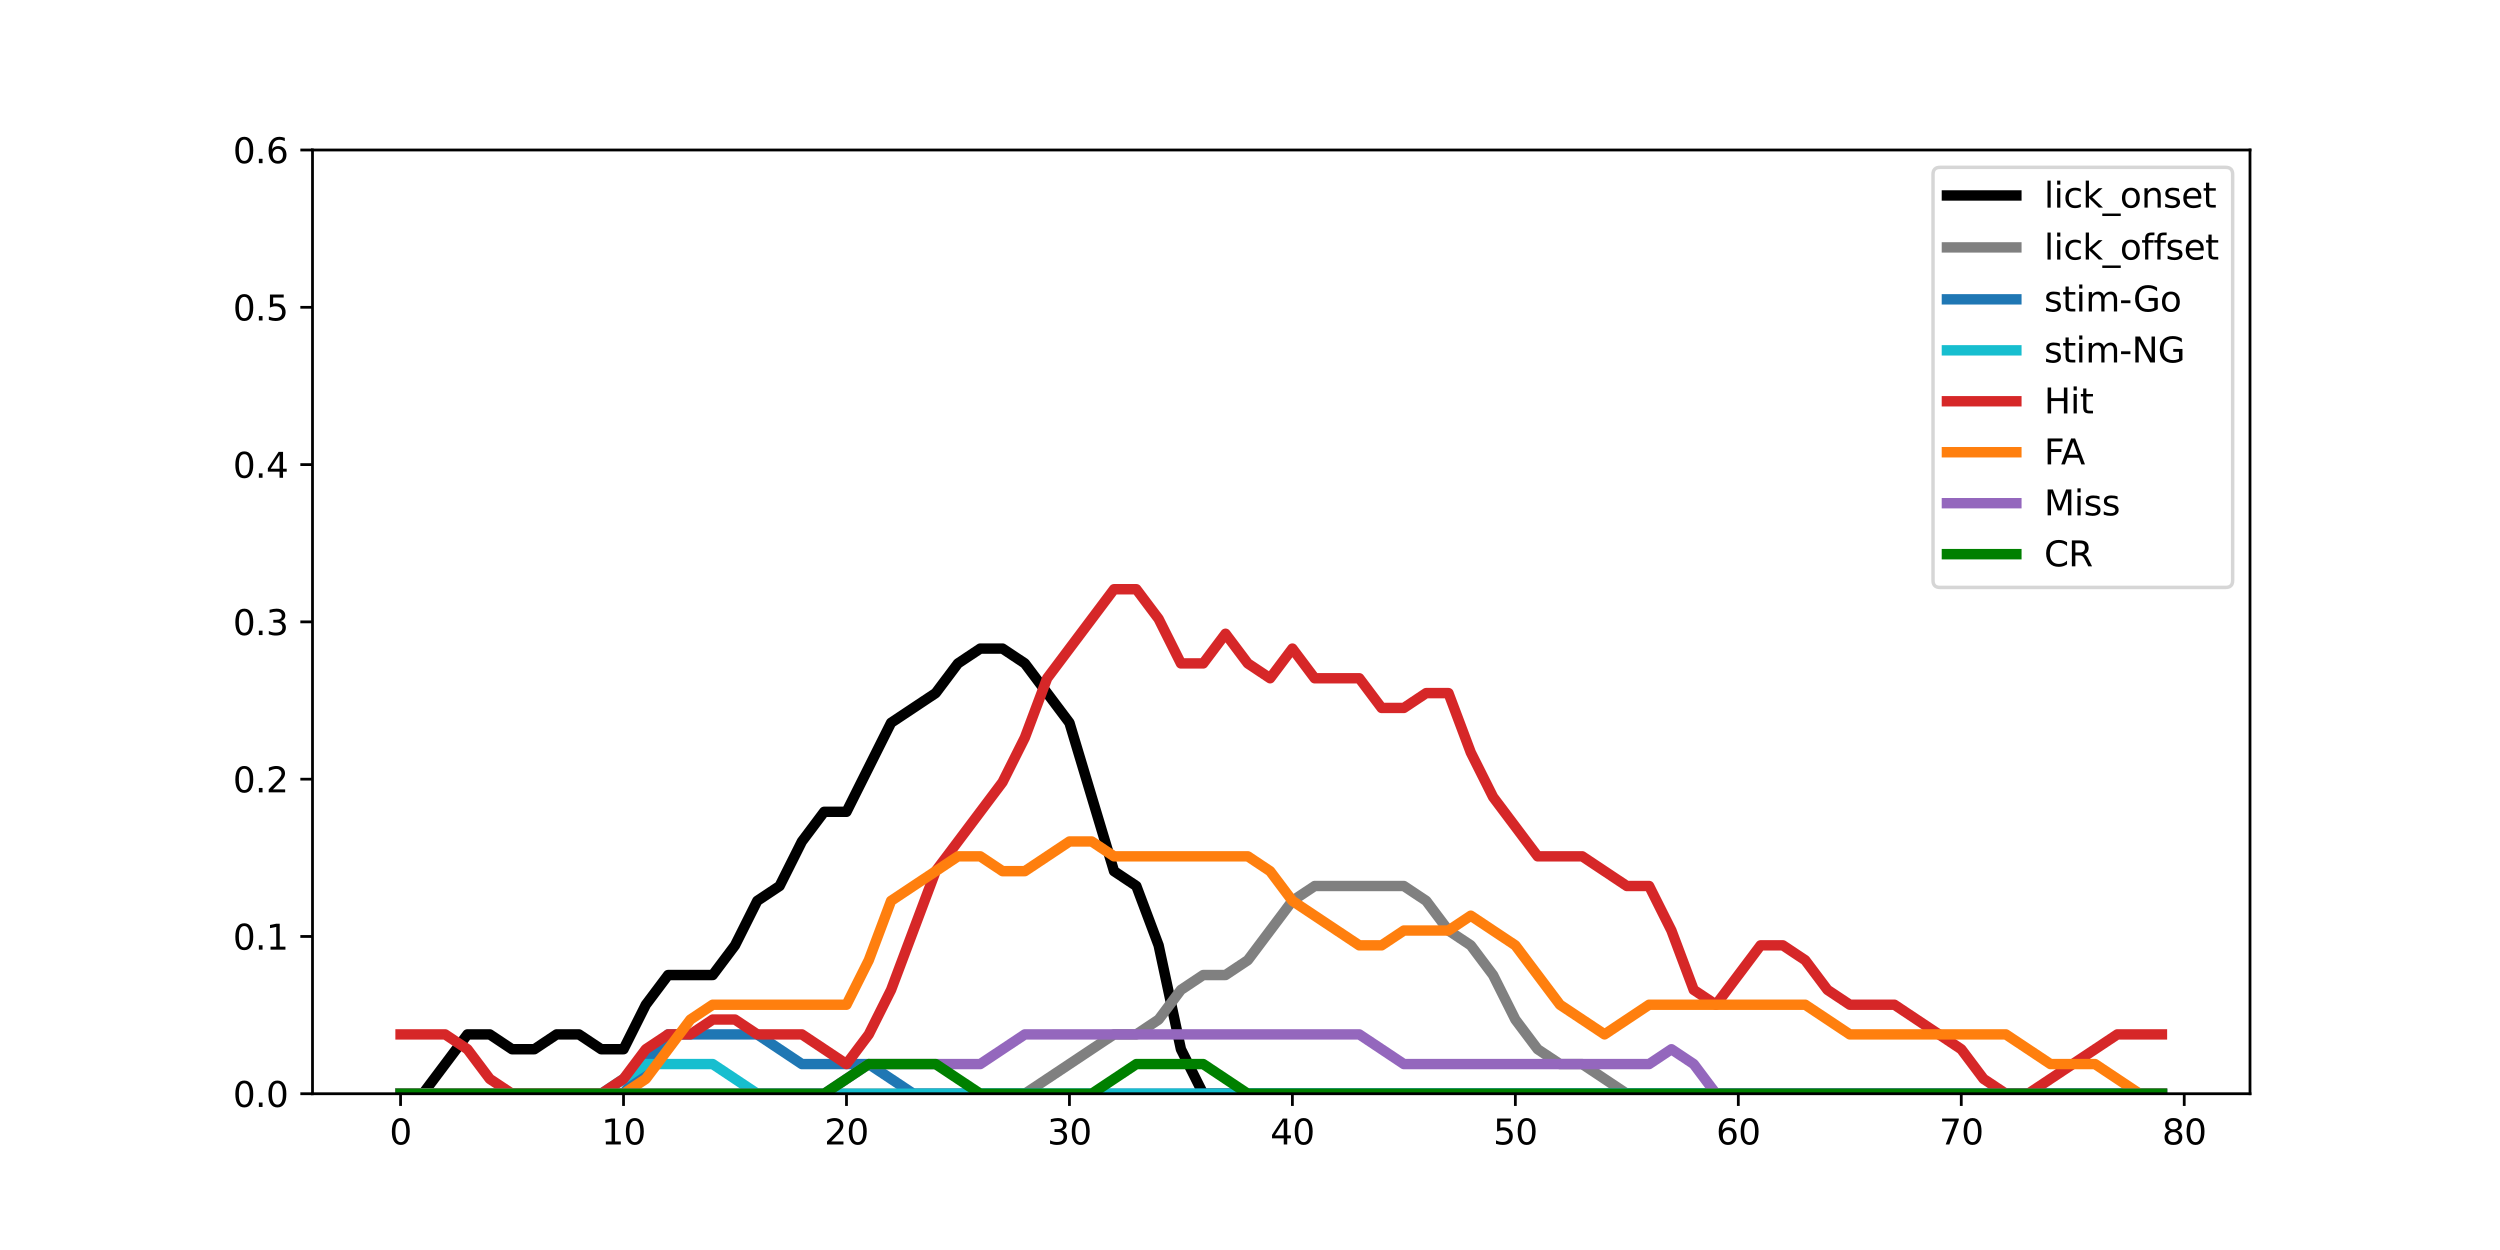 <?xml version="1.0" encoding="utf-8" standalone="no"?>
<!DOCTYPE svg PUBLIC "-//W3C//DTD SVG 1.1//EN"
  "http://www.w3.org/Graphics/SVG/1.1/DTD/svg11.dtd">
<svg xmlns:xlink="http://www.w3.org/1999/xlink" width="720pt" height="360pt" viewBox="0 0 720 360" xmlns="http://www.w3.org/2000/svg" version="1.1">
 <defs>
  <style type="text/css">*{stroke-linejoin: round; stroke-linecap: butt}</style>
 </defs>
 <g id="figure_1">
  <g id="patch_1">
   <path d="M 0 360 
L 720 360 
L 720 0 
L 0 0 
z
" style="fill: #ffffff"/>
  </g>
  <g id="axes_1">
   <g id="patch_2">
    <path d="M 90 315 
L 648 315 
L 648 43.2 
L 90 43.2 
z
" style="fill: #ffffff"/>
   </g>
   <g id="matplotlib.axis_1">
    <g id="xtick_1">
     <g id="line2d_1">
      <defs>
       <path id="m49e07cc079" d="M 0 0 
L 0 3.5 
" style="stroke: #000000; stroke-width: 0.8"/>
      </defs>
      <g>
       <use xlink:href="#m49e07cc079" x="115.364" y="315" style="stroke: #000000; stroke-width: 0.8"/>
      </g>
     </g>
     <g id="text_1">
      <!-- 0 -->
      <g transform="translate(112.182 329.598) scale(0.1 -0.1)">
       <defs>
        <path id="DejaVuSans-30" d="M 2034 4250 
Q 1547 4250 1301 3770 
Q 1056 3291 1056 2328 
Q 1056 1369 1301 889 
Q 1547 409 2034 409 
Q 2525 409 2770 889 
Q 3016 1369 3016 2328 
Q 3016 3291 2770 3770 
Q 2525 4250 2034 4250 
z
M 2034 4750 
Q 2819 4750 3233 4129 
Q 3647 3509 3647 2328 
Q 3647 1150 3233 529 
Q 2819 -91 2034 -91 
Q 1250 -91 836 529 
Q 422 1150 422 2328 
Q 422 3509 836 4129 
Q 1250 4750 2034 4750 
z
" transform="scale(0.016)"/>
       </defs>
       <use xlink:href="#DejaVuSans-30"/>
      </g>
     </g>
    </g>
    <g id="xtick_2">
     <g id="line2d_2">
      <g>
       <use xlink:href="#m49e07cc079" x="179.575" y="315" style="stroke: #000000; stroke-width: 0.8"/>
      </g>
     </g>
     <g id="text_2">
      <!-- 10 -->
      <g transform="translate(173.213 329.598) scale(0.1 -0.1)">
       <defs>
        <path id="DejaVuSans-31" d="M 794 531 
L 1825 531 
L 1825 4091 
L 703 3866 
L 703 4441 
L 1819 4666 
L 2450 4666 
L 2450 531 
L 3481 531 
L 3481 0 
L 794 0 
L 794 531 
z
" transform="scale(0.016)"/>
       </defs>
       <use xlink:href="#DejaVuSans-31"/>
       <use xlink:href="#DejaVuSans-30" x="63.623"/>
      </g>
     </g>
    </g>
    <g id="xtick_3">
     <g id="line2d_3">
      <g>
       <use xlink:href="#m49e07cc079" x="243.787" y="315" style="stroke: #000000; stroke-width: 0.8"/>
      </g>
     </g>
     <g id="text_3">
      <!-- 20 -->
      <g transform="translate(237.425 329.598) scale(0.1 -0.1)">
       <defs>
        <path id="DejaVuSans-32" d="M 1228 531 
L 3431 531 
L 3431 0 
L 469 0 
L 469 531 
Q 828 903 1448 1529 
Q 2069 2156 2228 2338 
Q 2531 2678 2651 2914 
Q 2772 3150 2772 3378 
Q 2772 3750 2511 3984 
Q 2250 4219 1831 4219 
Q 1534 4219 1204 4116 
Q 875 4013 500 3803 
L 500 4441 
Q 881 4594 1212 4672 
Q 1544 4750 1819 4750 
Q 2544 4750 2975 4387 
Q 3406 4025 3406 3419 
Q 3406 3131 3298 2873 
Q 3191 2616 2906 2266 
Q 2828 2175 2409 1742 
Q 1991 1309 1228 531 
z
" transform="scale(0.016)"/>
       </defs>
       <use xlink:href="#DejaVuSans-32"/>
       <use xlink:href="#DejaVuSans-30" x="63.623"/>
      </g>
     </g>
    </g>
    <g id="xtick_4">
     <g id="line2d_4">
      <g>
       <use xlink:href="#m49e07cc079" x="307.999" y="315" style="stroke: #000000; stroke-width: 0.8"/>
      </g>
     </g>
     <g id="text_4">
      <!-- 30 -->
      <g transform="translate(301.636 329.598) scale(0.1 -0.1)">
       <defs>
        <path id="DejaVuSans-33" d="M 2597 2516 
Q 3050 2419 3304 2112 
Q 3559 1806 3559 1356 
Q 3559 666 3084 287 
Q 2609 -91 1734 -91 
Q 1441 -91 1130 -33 
Q 819 25 488 141 
L 488 750 
Q 750 597 1062 519 
Q 1375 441 1716 441 
Q 2309 441 2620 675 
Q 2931 909 2931 1356 
Q 2931 1769 2642 2001 
Q 2353 2234 1838 2234 
L 1294 2234 
L 1294 2753 
L 1863 2753 
Q 2328 2753 2575 2939 
Q 2822 3125 2822 3475 
Q 2822 3834 2567 4026 
Q 2313 4219 1838 4219 
Q 1578 4219 1281 4162 
Q 984 4106 628 3988 
L 628 4550 
Q 988 4650 1302 4700 
Q 1616 4750 1894 4750 
Q 2613 4750 3031 4423 
Q 3450 4097 3450 3541 
Q 3450 3153 3228 2886 
Q 3006 2619 2597 2516 
z
" transform="scale(0.016)"/>
       </defs>
       <use xlink:href="#DejaVuSans-33"/>
       <use xlink:href="#DejaVuSans-30" x="63.623"/>
      </g>
     </g>
    </g>
    <g id="xtick_5">
     <g id="line2d_5">
      <g>
       <use xlink:href="#m49e07cc079" x="372.211" y="315" style="stroke: #000000; stroke-width: 0.8"/>
      </g>
     </g>
     <g id="text_5">
      <!-- 40 -->
      <g transform="translate(365.848 329.598) scale(0.1 -0.1)">
       <defs>
        <path id="DejaVuSans-34" d="M 2419 4116 
L 825 1625 
L 2419 1625 
L 2419 4116 
z
M 2253 4666 
L 3047 4666 
L 3047 1625 
L 3713 1625 
L 3713 1100 
L 3047 1100 
L 3047 0 
L 2419 0 
L 2419 1100 
L 313 1100 
L 313 1709 
L 2253 4666 
z
" transform="scale(0.016)"/>
       </defs>
       <use xlink:href="#DejaVuSans-34"/>
       <use xlink:href="#DejaVuSans-30" x="63.623"/>
      </g>
     </g>
    </g>
    <g id="xtick_6">
     <g id="line2d_6">
      <g>
       <use xlink:href="#m49e07cc079" x="436.422" y="315" style="stroke: #000000; stroke-width: 0.8"/>
      </g>
     </g>
     <g id="text_6">
      <!-- 50 -->
      <g transform="translate(430.06 329.598) scale(0.1 -0.1)">
       <defs>
        <path id="DejaVuSans-35" d="M 691 4666 
L 3169 4666 
L 3169 4134 
L 1269 4134 
L 1269 2991 
Q 1406 3038 1543 3061 
Q 1681 3084 1819 3084 
Q 2600 3084 3056 2656 
Q 3513 2228 3513 1497 
Q 3513 744 3044 326 
Q 2575 -91 1722 -91 
Q 1428 -91 1123 -41 
Q 819 9 494 109 
L 494 744 
Q 775 591 1075 516 
Q 1375 441 1709 441 
Q 2250 441 2565 725 
Q 2881 1009 2881 1497 
Q 2881 1984 2565 2268 
Q 2250 2553 1709 2553 
Q 1456 2553 1204 2497 
Q 953 2441 691 2322 
L 691 4666 
z
" transform="scale(0.016)"/>
       </defs>
       <use xlink:href="#DejaVuSans-35"/>
       <use xlink:href="#DejaVuSans-30" x="63.623"/>
      </g>
     </g>
    </g>
    <g id="xtick_7">
     <g id="line2d_7">
      <g>
       <use xlink:href="#m49e07cc079" x="500.634" y="315" style="stroke: #000000; stroke-width: 0.8"/>
      </g>
     </g>
     <g id="text_7">
      <!-- 60 -->
      <g transform="translate(494.272 329.598) scale(0.1 -0.1)">
       <defs>
        <path id="DejaVuSans-36" d="M 2113 2584 
Q 1688 2584 1439 2293 
Q 1191 2003 1191 1497 
Q 1191 994 1439 701 
Q 1688 409 2113 409 
Q 2538 409 2786 701 
Q 3034 994 3034 1497 
Q 3034 2003 2786 2293 
Q 2538 2584 2113 2584 
z
M 3366 4563 
L 3366 3988 
Q 3128 4100 2886 4159 
Q 2644 4219 2406 4219 
Q 1781 4219 1451 3797 
Q 1122 3375 1075 2522 
Q 1259 2794 1537 2939 
Q 1816 3084 2150 3084 
Q 2853 3084 3261 2657 
Q 3669 2231 3669 1497 
Q 3669 778 3244 343 
Q 2819 -91 2113 -91 
Q 1303 -91 875 529 
Q 447 1150 447 2328 
Q 447 3434 972 4092 
Q 1497 4750 2381 4750 
Q 2619 4750 2861 4703 
Q 3103 4656 3366 4563 
z
" transform="scale(0.016)"/>
       </defs>
       <use xlink:href="#DejaVuSans-36"/>
       <use xlink:href="#DejaVuSans-30" x="63.623"/>
      </g>
     </g>
    </g>
    <g id="xtick_8">
     <g id="line2d_8">
      <g>
       <use xlink:href="#m49e07cc079" x="564.846" y="315" style="stroke: #000000; stroke-width: 0.8"/>
      </g>
     </g>
     <g id="text_8">
      <!-- 70 -->
      <g transform="translate(558.483 329.598) scale(0.1 -0.1)">
       <defs>
        <path id="DejaVuSans-37" d="M 525 4666 
L 3525 4666 
L 3525 4397 
L 1831 0 
L 1172 0 
L 2766 4134 
L 525 4134 
L 525 4666 
z
" transform="scale(0.016)"/>
       </defs>
       <use xlink:href="#DejaVuSans-37"/>
       <use xlink:href="#DejaVuSans-30" x="63.623"/>
      </g>
     </g>
    </g>
    <g id="xtick_9">
     <g id="line2d_9">
      <g>
       <use xlink:href="#m49e07cc079" x="629.058" y="315" style="stroke: #000000; stroke-width: 0.8"/>
      </g>
     </g>
     <g id="text_9">
      <!-- 80 -->
      <g transform="translate(622.695 329.598) scale(0.1 -0.1)">
       <defs>
        <path id="DejaVuSans-38" d="M 2034 2216 
Q 1584 2216 1326 1975 
Q 1069 1734 1069 1313 
Q 1069 891 1326 650 
Q 1584 409 2034 409 
Q 2484 409 2743 651 
Q 3003 894 3003 1313 
Q 3003 1734 2745 1975 
Q 2488 2216 2034 2216 
z
M 1403 2484 
Q 997 2584 770 2862 
Q 544 3141 544 3541 
Q 544 4100 942 4425 
Q 1341 4750 2034 4750 
Q 2731 4750 3128 4425 
Q 3525 4100 3525 3541 
Q 3525 3141 3298 2862 
Q 3072 2584 2669 2484 
Q 3125 2378 3379 2068 
Q 3634 1759 3634 1313 
Q 3634 634 3220 271 
Q 2806 -91 2034 -91 
Q 1263 -91 848 271 
Q 434 634 434 1313 
Q 434 1759 690 2068 
Q 947 2378 1403 2484 
z
M 1172 3481 
Q 1172 3119 1398 2916 
Q 1625 2713 2034 2713 
Q 2441 2713 2670 2916 
Q 2900 3119 2900 3481 
Q 2900 3844 2670 4047 
Q 2441 4250 2034 4250 
Q 1625 4250 1398 4047 
Q 1172 3844 1172 3481 
z
" transform="scale(0.016)"/>
       </defs>
       <use xlink:href="#DejaVuSans-38"/>
       <use xlink:href="#DejaVuSans-30" x="63.623"/>
      </g>
     </g>
    </g>
   </g>
   <g id="matplotlib.axis_2">
    <g id="ytick_1">
     <g id="line2d_10">
      <defs>
       <path id="mad2dcc6afb" d="M 0 0 
L -3.5 0 
" style="stroke: #000000; stroke-width: 0.8"/>
      </defs>
      <g>
       <use xlink:href="#mad2dcc6afb" x="90" y="315" style="stroke: #000000; stroke-width: 0.8"/>
      </g>
     </g>
     <g id="text_10">
      <!-- 0.0 -->
      <g transform="translate(67.097 318.799) scale(0.1 -0.1)">
       <defs>
        <path id="DejaVuSans-2e" d="M 684 794 
L 1344 794 
L 1344 0 
L 684 0 
L 684 794 
z
" transform="scale(0.016)"/>
       </defs>
       <use xlink:href="#DejaVuSans-30"/>
       <use xlink:href="#DejaVuSans-2e" x="63.623"/>
       <use xlink:href="#DejaVuSans-30" x="95.41"/>
      </g>
     </g>
    </g>
    <g id="ytick_2">
     <g id="line2d_11">
      <g>
       <use xlink:href="#mad2dcc6afb" x="90" y="269.7" style="stroke: #000000; stroke-width: 0.8"/>
      </g>
     </g>
     <g id="text_11">
      <!-- 0.1 -->
      <g transform="translate(67.097 273.499) scale(0.1 -0.1)">
       <use xlink:href="#DejaVuSans-30"/>
       <use xlink:href="#DejaVuSans-2e" x="63.623"/>
       <use xlink:href="#DejaVuSans-31" x="95.41"/>
      </g>
     </g>
    </g>
    <g id="ytick_3">
     <g id="line2d_12">
      <g>
       <use xlink:href="#mad2dcc6afb" x="90" y="224.4" style="stroke: #000000; stroke-width: 0.8"/>
      </g>
     </g>
     <g id="text_12">
      <!-- 0.2 -->
      <g transform="translate(67.097 228.199) scale(0.1 -0.1)">
       <use xlink:href="#DejaVuSans-30"/>
       <use xlink:href="#DejaVuSans-2e" x="63.623"/>
       <use xlink:href="#DejaVuSans-32" x="95.41"/>
      </g>
     </g>
    </g>
    <g id="ytick_4">
     <g id="line2d_13">
      <g>
       <use xlink:href="#mad2dcc6afb" x="90" y="179.1" style="stroke: #000000; stroke-width: 0.8"/>
      </g>
     </g>
     <g id="text_13">
      <!-- 0.3 -->
      <g transform="translate(67.097 182.899) scale(0.1 -0.1)">
       <use xlink:href="#DejaVuSans-30"/>
       <use xlink:href="#DejaVuSans-2e" x="63.623"/>
       <use xlink:href="#DejaVuSans-33" x="95.41"/>
      </g>
     </g>
    </g>
    <g id="ytick_5">
     <g id="line2d_14">
      <g>
       <use xlink:href="#mad2dcc6afb" x="90" y="133.8" style="stroke: #000000; stroke-width: 0.8"/>
      </g>
     </g>
     <g id="text_14">
      <!-- 0.4 -->
      <g transform="translate(67.097 137.599) scale(0.1 -0.1)">
       <use xlink:href="#DejaVuSans-30"/>
       <use xlink:href="#DejaVuSans-2e" x="63.623"/>
       <use xlink:href="#DejaVuSans-34" x="95.41"/>
      </g>
     </g>
    </g>
    <g id="ytick_6">
     <g id="line2d_15">
      <g>
       <use xlink:href="#mad2dcc6afb" x="90" y="88.5" style="stroke: #000000; stroke-width: 0.8"/>
      </g>
     </g>
     <g id="text_15">
      <!-- 0.5 -->
      <g transform="translate(67.097 92.299) scale(0.1 -0.1)">
       <use xlink:href="#DejaVuSans-30"/>
       <use xlink:href="#DejaVuSans-2e" x="63.623"/>
       <use xlink:href="#DejaVuSans-35" x="95.41"/>
      </g>
     </g>
    </g>
    <g id="ytick_7">
     <g id="line2d_16">
      <g>
       <use xlink:href="#mad2dcc6afb" x="90" y="43.2" style="stroke: #000000; stroke-width: 0.8"/>
      </g>
     </g>
     <g id="text_16">
      <!-- 0.6 -->
      <g transform="translate(67.097 46.999) scale(0.1 -0.1)">
       <use xlink:href="#DejaVuSans-30"/>
       <use xlink:href="#DejaVuSans-2e" x="63.623"/>
       <use xlink:href="#DejaVuSans-36" x="95.41"/>
      </g>
     </g>
    </g>
   </g>
   <g id="line2d_17">
    <path d="M 115.364 315 
L 121.785 315 
L 128.206 306.453 
L 134.627 297.906 
L 141.048 297.906 
L 147.47 302.179 
L 153.891 302.179 
L 160.312 297.906 
L 166.733 297.906 
L 173.154 302.179 
L 179.575 302.179 
L 185.997 289.358 
L 192.418 280.811 
L 198.839 280.811 
L 205.26 280.811 
L 211.681 272.264 
L 218.102 259.443 
L 224.524 255.17 
L 230.945 242.349 
L 237.366 233.802 
L 243.787 233.802 
L 250.208 220.981 
L 256.629 208.16 
L 263.051 203.887 
L 269.472 199.613 
L 275.893 191.066 
L 282.314 186.792 
L 288.735 186.792 
L 295.157 191.066 
L 301.578 199.613 
L 307.999 208.16 
L 314.42 229.528 
L 320.841 250.896 
L 327.262 255.17 
L 333.684 272.264 
L 340.105 302.179 
L 346.526 315 
L 352.947 315 
L 359.368 315 
L 365.789 315 
L 372.211 315 
L 378.632 315 
L 385.053 315 
L 391.474 315 
L 397.895 315 
L 404.316 315 
L 410.738 315 
L 417.159 315 
L 423.58 315 
L 430.001 315 
L 436.422 315 
L 442.843 315 
L 449.265 315 
L 455.686 315 
L 462.107 315 
L 468.528 315 
L 474.949 315 
L 481.371 315 
L 487.792 315 
L 494.213 315 
L 500.634 315 
L 507.055 315 
L 513.476 315 
L 519.898 315 
L 526.319 315 
L 532.74 315 
L 539.161 315 
L 545.582 315 
L 552.003 315 
L 558.425 315 
L 564.846 315 
L 571.267 315 
L 577.688 315 
L 584.109 315 
L 590.53 315 
L 596.952 315 
L 603.373 315 
L 609.794 315 
L 616.215 315 
L 622.636 315 
" clip-path="url(#p4e14f4bbe3)" style="fill: none; stroke: #000000; stroke-width: 3; stroke-linecap: square"/>
   </g>
   <g id="line2d_18">
    <path d="M 115.364 315 
L 121.785 315 
L 128.206 315 
L 134.627 315 
L 141.048 315 
L 147.47 315 
L 153.891 315 
L 160.312 315 
L 166.733 315 
L 173.154 315 
L 179.575 315 
L 185.997 315 
L 192.418 315 
L 198.839 315 
L 205.26 315 
L 211.681 315 
L 218.102 315 
L 224.524 315 
L 230.945 315 
L 237.366 315 
L 243.787 315 
L 250.208 315 
L 256.629 315 
L 263.051 315 
L 269.472 315 
L 275.893 315 
L 282.314 315 
L 288.735 315 
L 295.157 315 
L 301.578 310.726 
L 307.999 306.453 
L 314.42 302.179 
L 320.841 297.906 
L 327.262 297.906 
L 333.684 293.632 
L 340.105 285.085 
L 346.526 280.811 
L 352.947 280.811 
L 359.368 276.538 
L 365.789 267.991 
L 372.211 259.443 
L 378.632 255.17 
L 385.053 255.17 
L 391.474 255.17 
L 397.895 255.17 
L 404.316 255.17 
L 410.738 259.443 
L 417.159 267.991 
L 423.58 272.264 
L 430.001 280.811 
L 436.422 293.632 
L 442.843 302.179 
L 449.265 306.453 
L 455.686 306.453 
L 462.107 310.726 
L 468.528 315 
L 474.949 315 
L 481.371 315 
L 487.792 315 
L 494.213 315 
L 500.634 315 
L 507.055 315 
L 513.476 315 
L 519.898 315 
L 526.319 315 
L 532.74 315 
L 539.161 315 
L 545.582 315 
L 552.003 315 
L 558.425 315 
L 564.846 315 
L 571.267 315 
L 577.688 315 
L 584.109 315 
L 590.53 315 
L 596.952 315 
L 603.373 315 
L 609.794 315 
L 616.215 315 
L 622.636 315 
" clip-path="url(#p4e14f4bbe3)" style="fill: none; stroke: #808080; stroke-width: 3; stroke-linecap: square"/>
   </g>
   <g id="line2d_19">
    <path d="M 115.364 315 
L 121.785 315 
L 128.206 315 
L 134.627 315 
L 141.048 315 
L 147.47 315 
L 153.891 315 
L 160.312 315 
L 166.733 315 
L 173.154 315 
L 179.575 315 
L 185.997 306.453 
L 192.418 297.906 
L 198.839 297.906 
L 205.26 297.906 
L 211.681 297.906 
L 218.102 297.906 
L 224.524 302.179 
L 230.945 306.453 
L 237.366 306.453 
L 243.787 306.453 
L 250.208 306.453 
L 256.629 310.726 
L 263.051 315 
L 269.472 315 
L 275.893 315 
L 282.314 315 
L 288.735 315 
L 295.157 315 
L 301.578 315 
L 307.999 315 
L 314.42 315 
L 320.841 315 
L 327.262 315 
L 333.684 315 
L 340.105 315 
L 346.526 315 
L 352.947 315 
L 359.368 315 
L 365.789 315 
L 372.211 315 
L 378.632 315 
L 385.053 315 
L 391.474 315 
L 397.895 315 
L 404.316 315 
L 410.738 315 
L 417.159 315 
L 423.58 315 
L 430.001 315 
L 436.422 315 
L 442.843 315 
L 449.265 315 
L 455.686 315 
L 462.107 315 
L 468.528 315 
L 474.949 315 
L 481.371 315 
L 487.792 315 
L 494.213 315 
L 500.634 315 
L 507.055 315 
L 513.476 315 
L 519.898 315 
L 526.319 315 
L 532.74 315 
L 539.161 315 
L 545.582 315 
L 552.003 315 
L 558.425 315 
L 564.846 315 
L 571.267 315 
L 577.688 315 
L 584.109 315 
L 590.53 315 
L 596.952 315 
L 603.373 315 
L 609.794 315 
L 616.215 315 
L 622.636 315 
" clip-path="url(#p4e14f4bbe3)" style="fill: none; stroke: #1f77b4; stroke-width: 3; stroke-linecap: square"/>
   </g>
   <g id="line2d_20">
    <path d="M 115.364 315 
L 121.785 315 
L 128.206 315 
L 134.627 315 
L 141.048 315 
L 147.47 315 
L 153.891 315 
L 160.312 315 
L 166.733 315 
L 173.154 315 
L 179.575 310.726 
L 185.997 306.453 
L 192.418 306.453 
L 198.839 306.453 
L 205.26 306.453 
L 211.681 310.726 
L 218.102 315 
L 224.524 315 
L 230.945 315 
L 237.366 315 
L 243.787 315 
L 250.208 315 
L 256.629 315 
L 263.051 315 
L 269.472 315 
L 275.893 315 
L 282.314 315 
L 288.735 315 
L 295.157 315 
L 301.578 315 
L 307.999 315 
L 314.42 315 
L 320.841 315 
L 327.262 315 
L 333.684 315 
L 340.105 315 
L 346.526 315 
L 352.947 315 
L 359.368 315 
L 365.789 315 
L 372.211 315 
L 378.632 315 
L 385.053 315 
L 391.474 315 
L 397.895 315 
L 404.316 315 
L 410.738 315 
L 417.159 315 
L 423.58 315 
L 430.001 315 
L 436.422 315 
L 442.843 315 
L 449.265 315 
L 455.686 315 
L 462.107 315 
L 468.528 315 
L 474.949 315 
L 481.371 315 
L 487.792 315 
L 494.213 315 
L 500.634 315 
L 507.055 315 
L 513.476 315 
L 519.898 315 
L 526.319 315 
L 532.74 315 
L 539.161 315 
L 545.582 315 
L 552.003 315 
L 558.425 315 
L 564.846 315 
L 571.267 315 
L 577.688 315 
L 584.109 315 
L 590.53 315 
L 596.952 315 
L 603.373 315 
L 609.794 315 
L 616.215 315 
L 622.636 315 
" clip-path="url(#p4e14f4bbe3)" style="fill: none; stroke: #17becf; stroke-width: 3; stroke-linecap: square"/>
   </g>
   <g id="line2d_21">
    <path d="M 115.364 297.906 
L 121.785 297.906 
L 128.206 297.906 
L 134.627 302.179 
L 141.048 310.726 
L 147.47 315 
L 153.891 315 
L 160.312 315 
L 166.733 315 
L 173.154 315 
L 179.575 310.726 
L 185.997 302.179 
L 192.418 297.906 
L 198.839 297.906 
L 205.26 293.632 
L 211.681 293.632 
L 218.102 297.906 
L 224.524 297.906 
L 230.945 297.906 
L 237.366 302.179 
L 243.787 306.453 
L 250.208 297.906 
L 256.629 285.085 
L 263.051 267.991 
L 269.472 250.896 
L 275.893 242.349 
L 282.314 233.802 
L 288.735 225.255 
L 295.157 212.434 
L 301.578 195.34 
L 307.999 186.792 
L 314.42 178.245 
L 320.841 169.698 
L 327.262 169.698 
L 333.684 178.245 
L 340.105 191.066 
L 346.526 191.066 
L 352.947 182.519 
L 359.368 191.066 
L 365.789 195.34 
L 372.211 186.792 
L 378.632 195.34 
L 385.053 195.34 
L 391.474 195.34 
L 397.895 203.887 
L 404.316 203.887 
L 410.738 199.613 
L 417.159 199.613 
L 423.58 216.708 
L 430.001 229.528 
L 436.422 238.075 
L 442.843 246.623 
L 449.265 246.623 
L 455.686 246.623 
L 462.107 250.896 
L 468.528 255.17 
L 474.949 255.17 
L 481.371 267.991 
L 487.792 285.085 
L 494.213 289.358 
L 500.634 280.811 
L 507.055 272.264 
L 513.476 272.264 
L 519.898 276.538 
L 526.319 285.085 
L 532.74 289.358 
L 539.161 289.358 
L 545.582 289.358 
L 552.003 293.632 
L 558.425 297.906 
L 564.846 302.179 
L 571.267 310.726 
L 577.688 315 
L 584.109 315 
L 590.53 310.726 
L 596.952 306.453 
L 603.373 302.179 
L 609.794 297.906 
L 616.215 297.906 
L 622.636 297.906 
" clip-path="url(#p4e14f4bbe3)" style="fill: none; stroke: #d62728; stroke-width: 3; stroke-linecap: square"/>
   </g>
   <g id="line2d_22">
    <path d="M 115.364 315 
L 121.785 315 
L 128.206 315 
L 134.627 315 
L 141.048 315 
L 147.47 315 
L 153.891 315 
L 160.312 315 
L 166.733 315 
L 173.154 315 
L 179.575 315 
L 185.997 310.726 
L 192.418 302.179 
L 198.839 293.632 
L 205.26 289.358 
L 211.681 289.358 
L 218.102 289.358 
L 224.524 289.358 
L 230.945 289.358 
L 237.366 289.358 
L 243.787 289.358 
L 250.208 276.538 
L 256.629 259.443 
L 263.051 255.17 
L 269.472 250.896 
L 275.893 246.623 
L 282.314 246.623 
L 288.735 250.896 
L 295.157 250.896 
L 301.578 246.623 
L 307.999 242.349 
L 314.42 242.349 
L 320.841 246.623 
L 327.262 246.623 
L 333.684 246.623 
L 340.105 246.623 
L 346.526 246.623 
L 352.947 246.623 
L 359.368 246.623 
L 365.789 250.896 
L 372.211 259.443 
L 378.632 263.717 
L 385.053 267.991 
L 391.474 272.264 
L 397.895 272.264 
L 404.316 267.991 
L 410.738 267.991 
L 417.159 267.991 
L 423.58 263.717 
L 430.001 267.991 
L 436.422 272.264 
L 442.843 280.811 
L 449.265 289.358 
L 455.686 293.632 
L 462.107 297.906 
L 468.528 293.632 
L 474.949 289.358 
L 481.371 289.358 
L 487.792 289.358 
L 494.213 289.358 
L 500.634 289.358 
L 507.055 289.358 
L 513.476 289.358 
L 519.898 289.358 
L 526.319 293.632 
L 532.74 297.906 
L 539.161 297.906 
L 545.582 297.906 
L 552.003 297.906 
L 558.425 297.906 
L 564.846 297.906 
L 571.267 297.906 
L 577.688 297.906 
L 584.109 302.179 
L 590.53 306.453 
L 596.952 306.453 
L 603.373 306.453 
L 609.794 310.726 
L 616.215 315 
L 622.636 315 
" clip-path="url(#p4e14f4bbe3)" style="fill: none; stroke: #ff7f0e; stroke-width: 3; stroke-linecap: square"/>
   </g>
   <g id="line2d_23">
    <path d="M 115.364 315 
L 121.785 315 
L 128.206 315 
L 134.627 315 
L 141.048 315 
L 147.47 315 
L 153.891 315 
L 160.312 315 
L 166.733 315 
L 173.154 315 
L 179.575 315 
L 185.997 315 
L 192.418 315 
L 198.839 315 
L 205.26 315 
L 211.681 315 
L 218.102 315 
L 224.524 315 
L 230.945 315 
L 237.366 315 
L 243.787 310.726 
L 250.208 306.453 
L 256.629 306.453 
L 263.051 306.453 
L 269.472 306.453 
L 275.893 306.453 
L 282.314 306.453 
L 288.735 302.179 
L 295.157 297.906 
L 301.578 297.906 
L 307.999 297.906 
L 314.42 297.906 
L 320.841 297.906 
L 327.262 297.906 
L 333.684 297.906 
L 340.105 297.906 
L 346.526 297.906 
L 352.947 297.906 
L 359.368 297.906 
L 365.789 297.906 
L 372.211 297.906 
L 378.632 297.906 
L 385.053 297.906 
L 391.474 297.906 
L 397.895 302.179 
L 404.316 306.453 
L 410.738 306.453 
L 417.159 306.453 
L 423.58 306.453 
L 430.001 306.453 
L 436.422 306.453 
L 442.843 306.453 
L 449.265 306.453 
L 455.686 306.453 
L 462.107 306.453 
L 468.528 306.453 
L 474.949 306.453 
L 481.371 302.179 
L 487.792 306.453 
L 494.213 315 
L 500.634 315 
L 507.055 315 
L 513.476 315 
L 519.898 315 
L 526.319 315 
L 532.74 315 
L 539.161 315 
L 545.582 315 
L 552.003 315 
L 558.425 315 
L 564.846 315 
L 571.267 315 
L 577.688 315 
L 584.109 315 
L 590.53 315 
L 596.952 315 
L 603.373 315 
L 609.794 315 
L 616.215 315 
L 622.636 315 
" clip-path="url(#p4e14f4bbe3)" style="fill: none; stroke: #9467bd; stroke-width: 3; stroke-linecap: square"/>
   </g>
   <g id="line2d_24">
    <path d="M 115.364 315 
L 121.785 315 
L 128.206 315 
L 134.627 315 
L 141.048 315 
L 147.47 315 
L 153.891 315 
L 160.312 315 
L 166.733 315 
L 173.154 315 
L 179.575 315 
L 185.997 315 
L 192.418 315 
L 198.839 315 
L 205.26 315 
L 211.681 315 
L 218.102 315 
L 224.524 315 
L 230.945 315 
L 237.366 315 
L 243.787 310.726 
L 250.208 306.453 
L 256.629 306.453 
L 263.051 306.453 
L 269.472 306.453 
L 275.893 310.726 
L 282.314 315 
L 288.735 315 
L 295.157 315 
L 301.578 315 
L 307.999 315 
L 314.42 315 
L 320.841 310.726 
L 327.262 306.453 
L 333.684 306.453 
L 340.105 306.453 
L 346.526 306.453 
L 352.947 310.726 
L 359.368 315 
L 365.789 315 
L 372.211 315 
L 378.632 315 
L 385.053 315 
L 391.474 315 
L 397.895 315 
L 404.316 315 
L 410.738 315 
L 417.159 315 
L 423.58 315 
L 430.001 315 
L 436.422 315 
L 442.843 315 
L 449.265 315 
L 455.686 315 
L 462.107 315 
L 468.528 315 
L 474.949 315 
L 481.371 315 
L 487.792 315 
L 494.213 315 
L 500.634 315 
L 507.055 315 
L 513.476 315 
L 519.898 315 
L 526.319 315 
L 532.74 315 
L 539.161 315 
L 545.582 315 
L 552.003 315 
L 558.425 315 
L 564.846 315 
L 571.267 315 
L 577.688 315 
L 584.109 315 
L 590.53 315 
L 596.952 315 
L 603.373 315 
L 609.794 315 
L 616.215 315 
L 622.636 315 
" clip-path="url(#p4e14f4bbe3)" style="fill: none; stroke: #008000; stroke-width: 3; stroke-linecap: square"/>
   </g>
   <g id="patch_3">
    <path d="M 90 315 
L 90 43.2 
" style="fill: none; stroke: #000000; stroke-width: 0.8; stroke-linejoin: miter; stroke-linecap: square"/>
   </g>
   <g id="patch_4">
    <path d="M 648 315 
L 648 43.2 
" style="fill: none; stroke: #000000; stroke-width: 0.8; stroke-linejoin: miter; stroke-linecap: square"/>
   </g>
   <g id="patch_5">
    <path d="M 90 315 
L 648 315 
" style="fill: none; stroke: #000000; stroke-width: 0.8; stroke-linejoin: miter; stroke-linecap: square"/>
   </g>
   <g id="patch_6">
    <path d="M 90 43.2 
L 648 43.2 
" style="fill: none; stroke: #000000; stroke-width: 0.8; stroke-linejoin: miter; stroke-linecap: square"/>
   </g>
   <g id="legend_1">
    <g id="patch_7">
     <path d="M 558.712 169.181 
L 641 169.181 
Q 643 169.181 643 167.181 
L 643 50.2 
Q 643 48.2 641 48.2 
L 558.712 48.2 
Q 556.712 48.2 556.712 50.2 
L 556.712 167.181 
Q 556.712 169.181 558.712 169.181 
z
" style="fill: #ffffff; opacity: 0.8; stroke: #cccccc; stroke-linejoin: miter"/>
    </g>
    <g id="line2d_25">
     <path d="M 560.712 56.298 
L 570.712 56.298 
L 580.712 56.298 
" style="fill: none; stroke: #000000; stroke-width: 3; stroke-linecap: square"/>
    </g>
    <g id="text_17">
     <!-- lick_onset -->
     <g transform="translate(588.712 59.798) scale(0.1 -0.1)">
      <defs>
       <path id="DejaVuSans-6c" d="M 603 4863 
L 1178 4863 
L 1178 0 
L 603 0 
L 603 4863 
z
" transform="scale(0.016)"/>
       <path id="DejaVuSans-69" d="M 603 3500 
L 1178 3500 
L 1178 0 
L 603 0 
L 603 3500 
z
M 603 4863 
L 1178 4863 
L 1178 4134 
L 603 4134 
L 603 4863 
z
" transform="scale(0.016)"/>
       <path id="DejaVuSans-63" d="M 3122 3366 
L 3122 2828 
Q 2878 2963 2633 3030 
Q 2388 3097 2138 3097 
Q 1578 3097 1268 2742 
Q 959 2388 959 1747 
Q 959 1106 1268 751 
Q 1578 397 2138 397 
Q 2388 397 2633 464 
Q 2878 531 3122 666 
L 3122 134 
Q 2881 22 2623 -34 
Q 2366 -91 2075 -91 
Q 1284 -91 818 406 
Q 353 903 353 1747 
Q 353 2603 823 3093 
Q 1294 3584 2113 3584 
Q 2378 3584 2631 3529 
Q 2884 3475 3122 3366 
z
" transform="scale(0.016)"/>
       <path id="DejaVuSans-6b" d="M 581 4863 
L 1159 4863 
L 1159 1991 
L 2875 3500 
L 3609 3500 
L 1753 1863 
L 3688 0 
L 2938 0 
L 1159 1709 
L 1159 0 
L 581 0 
L 581 4863 
z
" transform="scale(0.016)"/>
       <path id="DejaVuSans-5f" d="M 3263 -1063 
L 3263 -1509 
L -63 -1509 
L -63 -1063 
L 3263 -1063 
z
" transform="scale(0.016)"/>
       <path id="DejaVuSans-6f" d="M 1959 3097 
Q 1497 3097 1228 2736 
Q 959 2375 959 1747 
Q 959 1119 1226 758 
Q 1494 397 1959 397 
Q 2419 397 2687 759 
Q 2956 1122 2956 1747 
Q 2956 2369 2687 2733 
Q 2419 3097 1959 3097 
z
M 1959 3584 
Q 2709 3584 3137 3096 
Q 3566 2609 3566 1747 
Q 3566 888 3137 398 
Q 2709 -91 1959 -91 
Q 1206 -91 779 398 
Q 353 888 353 1747 
Q 353 2609 779 3096 
Q 1206 3584 1959 3584 
z
" transform="scale(0.016)"/>
       <path id="DejaVuSans-6e" d="M 3513 2113 
L 3513 0 
L 2938 0 
L 2938 2094 
Q 2938 2591 2744 2837 
Q 2550 3084 2163 3084 
Q 1697 3084 1428 2787 
Q 1159 2491 1159 1978 
L 1159 0 
L 581 0 
L 581 3500 
L 1159 3500 
L 1159 2956 
Q 1366 3272 1645 3428 
Q 1925 3584 2291 3584 
Q 2894 3584 3203 3211 
Q 3513 2838 3513 2113 
z
" transform="scale(0.016)"/>
       <path id="DejaVuSans-73" d="M 2834 3397 
L 2834 2853 
Q 2591 2978 2328 3040 
Q 2066 3103 1784 3103 
Q 1356 3103 1142 2972 
Q 928 2841 928 2578 
Q 928 2378 1081 2264 
Q 1234 2150 1697 2047 
L 1894 2003 
Q 2506 1872 2764 1633 
Q 3022 1394 3022 966 
Q 3022 478 2636 193 
Q 2250 -91 1575 -91 
Q 1294 -91 989 -36 
Q 684 19 347 128 
L 347 722 
Q 666 556 975 473 
Q 1284 391 1588 391 
Q 1994 391 2212 530 
Q 2431 669 2431 922 
Q 2431 1156 2273 1281 
Q 2116 1406 1581 1522 
L 1381 1569 
Q 847 1681 609 1914 
Q 372 2147 372 2553 
Q 372 3047 722 3315 
Q 1072 3584 1716 3584 
Q 2034 3584 2315 3537 
Q 2597 3491 2834 3397 
z
" transform="scale(0.016)"/>
       <path id="DejaVuSans-65" d="M 3597 1894 
L 3597 1613 
L 953 1613 
Q 991 1019 1311 708 
Q 1631 397 2203 397 
Q 2534 397 2845 478 
Q 3156 559 3463 722 
L 3463 178 
Q 3153 47 2828 -22 
Q 2503 -91 2169 -91 
Q 1331 -91 842 396 
Q 353 884 353 1716 
Q 353 2575 817 3079 
Q 1281 3584 2069 3584 
Q 2775 3584 3186 3129 
Q 3597 2675 3597 1894 
z
M 3022 2063 
Q 3016 2534 2758 2815 
Q 2500 3097 2075 3097 
Q 1594 3097 1305 2825 
Q 1016 2553 972 2059 
L 3022 2063 
z
" transform="scale(0.016)"/>
       <path id="DejaVuSans-74" d="M 1172 4494 
L 1172 3500 
L 2356 3500 
L 2356 3053 
L 1172 3053 
L 1172 1153 
Q 1172 725 1289 603 
Q 1406 481 1766 481 
L 2356 481 
L 2356 0 
L 1766 0 
Q 1100 0 847 248 
Q 594 497 594 1153 
L 594 3053 
L 172 3053 
L 172 3500 
L 594 3500 
L 594 4494 
L 1172 4494 
z
" transform="scale(0.016)"/>
      </defs>
      <use xlink:href="#DejaVuSans-6c"/>
      <use xlink:href="#DejaVuSans-69" x="27.783"/>
      <use xlink:href="#DejaVuSans-63" x="55.566"/>
      <use xlink:href="#DejaVuSans-6b" x="110.547"/>
      <use xlink:href="#DejaVuSans-5f" x="168.457"/>
      <use xlink:href="#DejaVuSans-6f" x="218.457"/>
      <use xlink:href="#DejaVuSans-6e" x="279.639"/>
      <use xlink:href="#DejaVuSans-73" x="343.018"/>
      <use xlink:href="#DejaVuSans-65" x="395.117"/>
      <use xlink:href="#DejaVuSans-74" x="456.641"/>
     </g>
    </g>
    <g id="line2d_26">
     <path d="M 560.712 71.255 
L 570.712 71.255 
L 580.712 71.255 
" style="fill: none; stroke: #808080; stroke-width: 3; stroke-linecap: square"/>
    </g>
    <g id="text_18">
     <!-- lick_offset -->
     <g transform="translate(588.712 74.755) scale(0.1 -0.1)">
      <defs>
       <path id="DejaVuSans-66" d="M 2375 4863 
L 2375 4384 
L 1825 4384 
Q 1516 4384 1395 4259 
Q 1275 4134 1275 3809 
L 1275 3500 
L 2222 3500 
L 2222 3053 
L 1275 3053 
L 1275 0 
L 697 0 
L 697 3053 
L 147 3053 
L 147 3500 
L 697 3500 
L 697 3744 
Q 697 4328 969 4595 
Q 1241 4863 1831 4863 
L 2375 4863 
z
" transform="scale(0.016)"/>
      </defs>
      <use xlink:href="#DejaVuSans-6c"/>
      <use xlink:href="#DejaVuSans-69" x="27.783"/>
      <use xlink:href="#DejaVuSans-63" x="55.566"/>
      <use xlink:href="#DejaVuSans-6b" x="110.547"/>
      <use xlink:href="#DejaVuSans-5f" x="168.457"/>
      <use xlink:href="#DejaVuSans-6f" x="218.457"/>
      <use xlink:href="#DejaVuSans-66" x="279.639"/>
      <use xlink:href="#DejaVuSans-66" x="314.844"/>
      <use xlink:href="#DejaVuSans-73" x="350.049"/>
      <use xlink:href="#DejaVuSans-65" x="402.148"/>
      <use xlink:href="#DejaVuSans-74" x="463.672"/>
     </g>
    </g>
    <g id="line2d_27">
     <path d="M 560.712 86.211 
L 570.712 86.211 
L 580.712 86.211 
" style="fill: none; stroke: #1f77b4; stroke-width: 3; stroke-linecap: square"/>
    </g>
    <g id="text_19">
     <!-- stim-Go -->
     <g transform="translate(588.712 89.711) scale(0.1 -0.1)">
      <defs>
       <path id="DejaVuSans-6d" d="M 3328 2828 
Q 3544 3216 3844 3400 
Q 4144 3584 4550 3584 
Q 5097 3584 5394 3201 
Q 5691 2819 5691 2113 
L 5691 0 
L 5113 0 
L 5113 2094 
Q 5113 2597 4934 2840 
Q 4756 3084 4391 3084 
Q 3944 3084 3684 2787 
Q 3425 2491 3425 1978 
L 3425 0 
L 2847 0 
L 2847 2094 
Q 2847 2600 2669 2842 
Q 2491 3084 2119 3084 
Q 1678 3084 1418 2786 
Q 1159 2488 1159 1978 
L 1159 0 
L 581 0 
L 581 3500 
L 1159 3500 
L 1159 2956 
Q 1356 3278 1631 3431 
Q 1906 3584 2284 3584 
Q 2666 3584 2933 3390 
Q 3200 3197 3328 2828 
z
" transform="scale(0.016)"/>
       <path id="DejaVuSans-2d" d="M 313 2009 
L 1997 2009 
L 1997 1497 
L 313 1497 
L 313 2009 
z
" transform="scale(0.016)"/>
       <path id="DejaVuSans-47" d="M 3809 666 
L 3809 1919 
L 2778 1919 
L 2778 2438 
L 4434 2438 
L 4434 434 
Q 4069 175 3628 42 
Q 3188 -91 2688 -91 
Q 1594 -91 976 548 
Q 359 1188 359 2328 
Q 359 3472 976 4111 
Q 1594 4750 2688 4750 
Q 3144 4750 3555 4637 
Q 3966 4525 4313 4306 
L 4313 3634 
Q 3963 3931 3569 4081 
Q 3175 4231 2741 4231 
Q 1884 4231 1454 3753 
Q 1025 3275 1025 2328 
Q 1025 1384 1454 906 
Q 1884 428 2741 428 
Q 3075 428 3337 486 
Q 3600 544 3809 666 
z
" transform="scale(0.016)"/>
      </defs>
      <use xlink:href="#DejaVuSans-73"/>
      <use xlink:href="#DejaVuSans-74" x="52.1"/>
      <use xlink:href="#DejaVuSans-69" x="91.309"/>
      <use xlink:href="#DejaVuSans-6d" x="119.092"/>
      <use xlink:href="#DejaVuSans-2d" x="216.504"/>
      <use xlink:href="#DejaVuSans-47" x="256.213"/>
      <use xlink:href="#DejaVuSans-6f" x="333.703"/>
     </g>
    </g>
    <g id="line2d_28">
     <path d="M 560.712 100.889 
L 570.712 100.889 
L 580.712 100.889 
" style="fill: none; stroke: #17becf; stroke-width: 3; stroke-linecap: square"/>
    </g>
    <g id="text_20">
     <!-- stim-NG -->
     <g transform="translate(588.712 104.389) scale(0.1 -0.1)">
      <defs>
       <path id="DejaVuSans-4e" d="M 628 4666 
L 1478 4666 
L 3547 763 
L 3547 4666 
L 4159 4666 
L 4159 0 
L 3309 0 
L 1241 3903 
L 1241 0 
L 628 0 
L 628 4666 
z
" transform="scale(0.016)"/>
      </defs>
      <use xlink:href="#DejaVuSans-73"/>
      <use xlink:href="#DejaVuSans-74" x="52.1"/>
      <use xlink:href="#DejaVuSans-69" x="91.309"/>
      <use xlink:href="#DejaVuSans-6d" x="119.092"/>
      <use xlink:href="#DejaVuSans-2d" x="216.504"/>
      <use xlink:href="#DejaVuSans-4e" x="252.588"/>
      <use xlink:href="#DejaVuSans-47" x="327.393"/>
     </g>
    </g>
    <g id="line2d_29">
     <path d="M 560.712 115.567 
L 570.712 115.567 
L 580.712 115.567 
" style="fill: none; stroke: #d62728; stroke-width: 3; stroke-linecap: square"/>
    </g>
    <g id="text_21">
     <!-- Hit -->
     <g transform="translate(588.712 119.067) scale(0.1 -0.1)">
      <defs>
       <path id="DejaVuSans-48" d="M 628 4666 
L 1259 4666 
L 1259 2753 
L 3553 2753 
L 3553 4666 
L 4184 4666 
L 4184 0 
L 3553 0 
L 3553 2222 
L 1259 2222 
L 1259 0 
L 628 0 
L 628 4666 
z
" transform="scale(0.016)"/>
      </defs>
      <use xlink:href="#DejaVuSans-48"/>
      <use xlink:href="#DejaVuSans-69" x="75.195"/>
      <use xlink:href="#DejaVuSans-74" x="102.979"/>
     </g>
    </g>
    <g id="line2d_30">
     <path d="M 560.712 130.245 
L 570.712 130.245 
L 580.712 130.245 
" style="fill: none; stroke: #ff7f0e; stroke-width: 3; stroke-linecap: square"/>
    </g>
    <g id="text_22">
     <!-- FA -->
     <g transform="translate(588.712 133.745) scale(0.1 -0.1)">
      <defs>
       <path id="DejaVuSans-46" d="M 628 4666 
L 3309 4666 
L 3309 4134 
L 1259 4134 
L 1259 2759 
L 3109 2759 
L 3109 2228 
L 1259 2228 
L 1259 0 
L 628 0 
L 628 4666 
z
" transform="scale(0.016)"/>
       <path id="DejaVuSans-41" d="M 2188 4044 
L 1331 1722 
L 3047 1722 
L 2188 4044 
z
M 1831 4666 
L 2547 4666 
L 4325 0 
L 3669 0 
L 3244 1197 
L 1141 1197 
L 716 0 
L 50 0 
L 1831 4666 
z
" transform="scale(0.016)"/>
      </defs>
      <use xlink:href="#DejaVuSans-46"/>
      <use xlink:href="#DejaVuSans-41" x="48.395"/>
     </g>
    </g>
    <g id="line2d_31">
     <path d="M 560.712 144.923 
L 570.712 144.923 
L 580.712 144.923 
" style="fill: none; stroke: #9467bd; stroke-width: 3; stroke-linecap: square"/>
    </g>
    <g id="text_23">
     <!-- Miss -->
     <g transform="translate(588.712 148.423) scale(0.1 -0.1)">
      <defs>
       <path id="DejaVuSans-4d" d="M 628 4666 
L 1569 4666 
L 2759 1491 
L 3956 4666 
L 4897 4666 
L 4897 0 
L 4281 0 
L 4281 4097 
L 3078 897 
L 2444 897 
L 1241 4097 
L 1241 0 
L 628 0 
L 628 4666 
z
" transform="scale(0.016)"/>
      </defs>
      <use xlink:href="#DejaVuSans-4d"/>
      <use xlink:href="#DejaVuSans-69" x="86.279"/>
      <use xlink:href="#DejaVuSans-73" x="114.062"/>
      <use xlink:href="#DejaVuSans-73" x="166.162"/>
     </g>
    </g>
    <g id="line2d_32">
     <path d="M 560.712 159.602 
L 570.712 159.602 
L 580.712 159.602 
" style="fill: none; stroke: #008000; stroke-width: 3; stroke-linecap: square"/>
    </g>
    <g id="text_24">
     <!-- CR -->
     <g transform="translate(588.712 163.102) scale(0.1 -0.1)">
      <defs>
       <path id="DejaVuSans-43" d="M 4122 4306 
L 4122 3641 
Q 3803 3938 3442 4084 
Q 3081 4231 2675 4231 
Q 1875 4231 1450 3742 
Q 1025 3253 1025 2328 
Q 1025 1406 1450 917 
Q 1875 428 2675 428 
Q 3081 428 3442 575 
Q 3803 722 4122 1019 
L 4122 359 
Q 3791 134 3420 21 
Q 3050 -91 2638 -91 
Q 1578 -91 968 557 
Q 359 1206 359 2328 
Q 359 3453 968 4101 
Q 1578 4750 2638 4750 
Q 3056 4750 3426 4639 
Q 3797 4528 4122 4306 
z
" transform="scale(0.016)"/>
       <path id="DejaVuSans-52" d="M 2841 2188 
Q 3044 2119 3236 1894 
Q 3428 1669 3622 1275 
L 4263 0 
L 3584 0 
L 2988 1197 
Q 2756 1666 2539 1819 
Q 2322 1972 1947 1972 
L 1259 1972 
L 1259 0 
L 628 0 
L 628 4666 
L 2053 4666 
Q 2853 4666 3247 4331 
Q 3641 3997 3641 3322 
Q 3641 2881 3436 2590 
Q 3231 2300 2841 2188 
z
M 1259 4147 
L 1259 2491 
L 2053 2491 
Q 2509 2491 2742 2702 
Q 2975 2913 2975 3322 
Q 2975 3731 2742 3939 
Q 2509 4147 2053 4147 
L 1259 4147 
z
" transform="scale(0.016)"/>
      </defs>
      <use xlink:href="#DejaVuSans-43"/>
      <use xlink:href="#DejaVuSans-52" x="69.824"/>
     </g>
    </g>
   </g>
  </g>
 </g>
 <defs>
  <clipPath id="p4e14f4bbe3">
   <rect x="90" y="43.2" width="558" height="271.8"/>
  </clipPath>
 </defs>
</svg>
